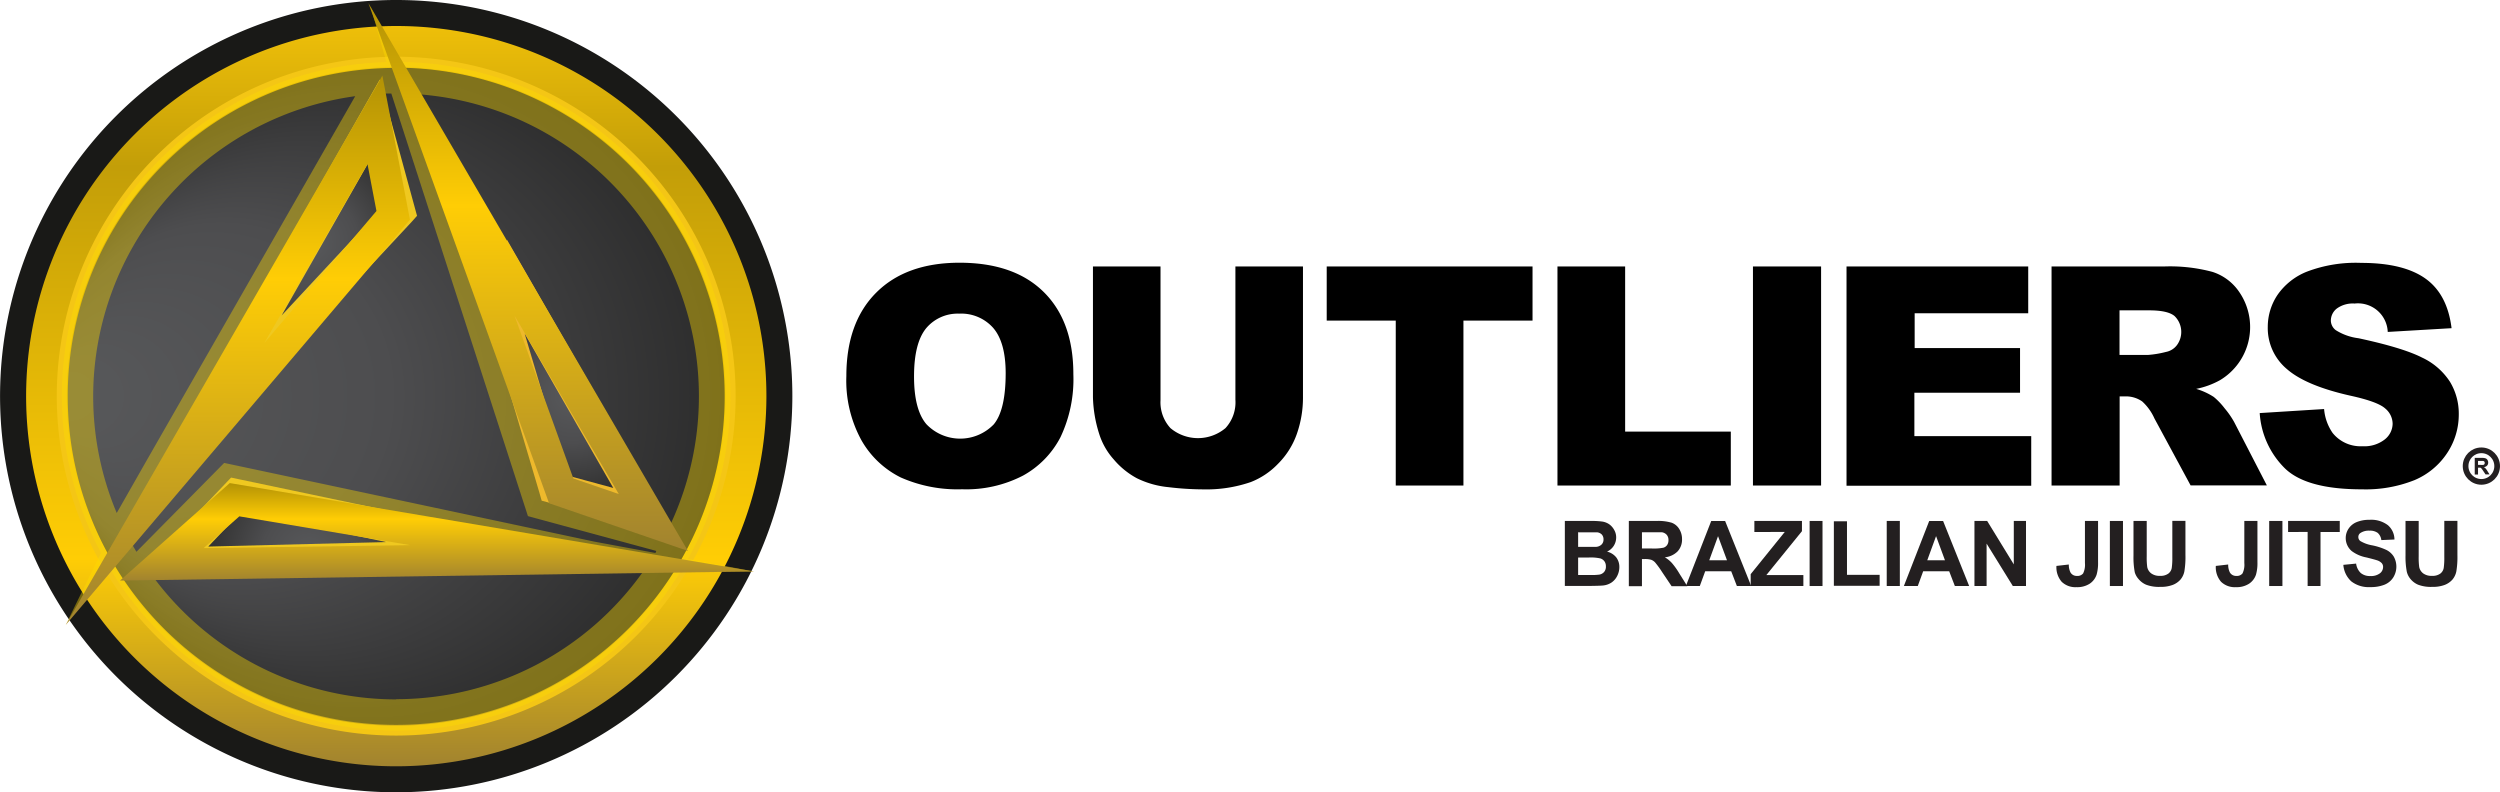 <svg id="Layer_18" data-name="Layer 18" xmlns="http://www.w3.org/2000/svg" xmlns:xlink="http://www.w3.org/1999/xlink" viewBox="0 0 440.3 139.54"><defs><style>.cls-1{fill:url(#radial-gradient);}.cls-2{fill:#191917;}.cls-3{fill:url(#radial-gradient-2);}.cls-4{fill:url(#linear-gradient);}.cls-5{fill:#f4c615;}.cls-17,.cls-6{fill:none;}.cls-7{fill:#feda00;opacity:0.4;}.cls-8{fill:url(#radial-gradient-3);}.cls-9{fill:#eeb92c;}.cls-10{fill:url(#radial-gradient-4);}.cls-11{fill:#efc820;}.cls-12{fill:url(#radial-gradient-5);}.cls-13{fill:url(#linear-gradient-2);}.cls-14{fill:url(#linear-gradient-3);}.cls-15{fill:url(#linear-gradient-4);}.cls-16{fill:#231f20;}.cls-17{stroke:#231f20;stroke-miterlimit:10;}</style><radialGradient id="radial-gradient" cx="69.77" cy="69.77" fx="131.292" r="61.52" gradientUnits="userSpaceOnUse"><stop offset="0" stop-color="#5c4f29"/><stop offset="0.49" stop-color="#ffd763"/><stop offset="1" stop-color="#a89056"/></radialGradient><radialGradient id="radial-gradient-2" cx="69.77" cy="69.77" fx="8.305" r="61.52" gradientUnits="userSpaceOnUse"><stop offset="0.01" stop-color="#58595b"/><stop offset="0.49" stop-color="#4d4d4f"/><stop offset="1" stop-color="#2a2a2a"/></radialGradient><linearGradient id="linear-gradient" x1="142.79" y1="239.77" x2="142.79" y2="370.15" gradientUnits="userSpaceOnUse"><stop offset="0" stop-color="#eebf09"/><stop offset="0.19" stop-color="#c39e08"/><stop offset="0.72" stop-color="#ffcd05"/><stop offset="1" stop-color="#a1832f"/></linearGradient><radialGradient id="radial-gradient-3" cx="173.97" cy="304.74" r="17.23" gradientUnits="userSpaceOnUse"><stop offset="0.01" stop-color="#58595b"/><stop offset="0.49" stop-color="#4d4d4f"/><stop offset="1" stop-color="#333"/></radialGradient><radialGradient id="radial-gradient-4" cx="528.32" cy="432.46" r="17.23" gradientTransform="translate(759.19 74.05) rotate(118.4)" xlink:href="#radial-gradient-3"/><radialGradient id="radial-gradient-5" cx="433.66" cy="42" r="17.23" gradientTransform="translate(311.74 672.75) rotate(-120.53)" xlink:href="#radial-gradient-3"/><linearGradient id="linear-gradient-2" x1="166.04" y1="235.74" x2="166.04" y2="332.21" gradientUnits="userSpaceOnUse"><stop offset="0" stop-color="#b39205"/><stop offset="0.37" stop-color="#ffcd05"/><stop offset="1" stop-color="#a1832f"/></linearGradient><linearGradient id="linear-gradient-3" x1="114.91" y1="248.5" x2="114.91" y2="345.25" xlink:href="#linear-gradient-2"/><linearGradient id="linear-gradient-4" x1="149.99" y1="320.27" x2="149.99" y2="337.44" xlink:href="#linear-gradient-2"/></defs><title>objj-logo-vert-dark</title><circle class="cls-1" cx="69.77" cy="69.77" r="61.52"/><path class="cls-2" d="M142.79,374.73A69.77,69.77,0,1,1,212.57,305,69.85,69.85,0,0,1,142.79,374.73Zm0-123A53.27,53.27,0,1,0,196.06,305,53.33,53.33,0,0,0,142.79,251.69Z" transform="translate(-73.02 -235.19)"/><circle class="cls-3" cx="69.77" cy="69.77" r="61.52"/><path class="cls-4" d="M142.79,370.15A65.19,65.19,0,1,1,208,305,65.26,65.26,0,0,1,142.79,370.15Zm0-123A57.85,57.85,0,1,0,200.65,305,57.92,57.92,0,0,0,142.79,247.11Z" transform="translate(-73.02 -235.19)"/><path class="cls-5" d="M142.79,364.74A59.78,59.78,0,1,1,202.58,305,59.85,59.85,0,0,1,142.79,364.74Zm0-117.74a58,58,0,1,0,58,58A58,58,0,0,0,142.79,247Z" transform="translate(-73.02 -235.19)"/><path class="cls-6" d="M145.09,251.65l5.61,13.18h0l24.56,57.66L189.88,330A53.33,53.33,0,0,0,145.09,251.65Z" transform="translate(-73.02 -235.19)"/><path class="cls-7" d="M194.18,333.62a58.83,58.83,0,0,0-51.39-87.53h-0.26l-4.21-9.65,2.75,9.69a58.82,58.82,0,0,0-50.26,86.42l-6.22,12.7L92.18,335a58.82,58.82,0,0,0,100.71.85h12.93ZM89.43,305a53.44,53.44,0,0,1,46.15-52.87l-37,64.63h0l-5,8.78A53.07,53.07,0,0,1,89.43,305Zm53.37,53.37a53.31,53.31,0,0,1-44.22-23.59l16.34-11.17,6.87,0.31,47.08,6.48-0.67,5.48h18.07A53.3,53.3,0,0,1,142.79,358.33Zm45.65-25.79-10.76-2L112.5,316.72,97.05,332.37c-0.45-.74-0.87-1.5-1.29-2.26l3.4-4.61L99,323.59l41.26-71.93c0.56,0,1.12,0,1.68,0L166,326.09l22.61,6.13Zm1.43-2.49-14.62-7.55-24.56-57.66h0l-5.61-13.18A53.33,53.33,0,0,1,189.88,330Z" transform="translate(-73.02 -235.19)"/><path class="cls-8" d="M170.63,321.12l16.1,4.38L162.89,284s-1.83,5.16-1.66,5.55S170.63,321.12,170.63,321.12Z" transform="translate(-73.02 -235.19)"/><path class="cls-9" d="M192.42,329.9l-24-6.53L168,321.9c-3.59-12.14-9.05-30.54-9.36-31.47-0.33-.78-0.52-1.21,1.67-7.38l2-5.64Zm-19.59-11,8.2,2.23-15.61-27.2C166.67,298.09,168.88,305.54,172.83,318.87Z" transform="translate(-73.02 -235.19)"/><path class="cls-10" d="M114.66,322.31l-11.51,12.07L151,333.18s-3.67-4.07-4.09-4.1S114.66,322.31,114.66,322.31Z" transform="translate(-73.02 -235.19)"/><path class="cls-11" d="M96.56,337.3l17.16-18,1.5,0.32c12.39,2.61,31.16,6.56,32.13,6.73s1.31,0.12,5.7,5l4,4.44Zm19-12-5.86,6.15,31.35-.79C136.8,329.79,129.19,328.19,115.59,325.32Z" transform="translate(-73.02 -235.19)"/><path class="cls-12" d="M143.44,272.43L139,256.34,115.38,298s5.38-1,5.63-1.39S143.44,272.43,143.44,272.43Z" transform="translate(-73.02 -235.19)"/><path class="cls-11" d="M110,301.81l29.91-52.61,6.56,24-1,1.12c-8.47,9.09-21.23,22.8-22.3,24-0.57.77-1.07,1.16-7.25,2.36Zm28.11-38.32-15.49,27.26c3-3.21,8.26-8.9,17.74-19.06Z" transform="translate(-73.02 -235.19)"/><path class="cls-6" d="M168.86,330.35l-47.08-6.48-6.87-.31L98.57,334.73a53.24,53.24,0,0,0,87.69,1.1H168.2Z" transform="translate(-73.02 -235.19)"/><path class="cls-6" d="M142,251.61c-0.56,0-1.12,0-1.68,0L99,323.59l0.13,1.92-3.4,4.61c0.41,0.76.84,1.52,1.29,2.26l15.45-15.65,65.18,13.77,10.76,2,0.21-.32L166,326.09Z" transform="translate(-73.02 -235.19)"/><path class="cls-13" d="M163.63,290.76L182,322.2l-8-2.74-10.37-28.7m-25.72-55,31.81,88.06,24.45,8.4-56.26-96.47h0Z" transform="translate(-73.02 -235.19)"/><path class="cls-14" d="M137.74,264.07l1.58,8.28L119.57,295.6l18.18-31.53m2.62-15.57L84.6,345.25l60.62-71.36-4.86-25.4h0Z" transform="translate(-73.02 -235.19)"/><path class="cls-15" d="M115.18,326.13l30.09,5.07-36.39.52,6.3-5.6m-1.68-5.86L94.16,337.44l111.66-1.61-92.33-15.56h0Z" transform="translate(-73.02 -235.19)"/><path d="M222.08,301.44q0-9.45,5.26-14.71T242,281.46q9.63,0,14.85,5.17t5.21,14.49a23.76,23.76,0,0,1-2.28,11.09,16.24,16.24,0,0,1-6.58,6.74,21.72,21.72,0,0,1-10.73,2.41,24.69,24.69,0,0,1-10.81-2.08,16.27,16.27,0,0,1-6.94-6.58A21.85,21.85,0,0,1,222.08,301.44ZM234,301.49q0,5.84,2.17,8.4a8.22,8.22,0,0,0,11.86.05q2.1-2.5,2.11-9,0-5.45-2.2-8a7.52,7.52,0,0,0-6-2.51,7.24,7.24,0,0,0-5.79,2.55Q234,295.59,234,301.49Z" transform="translate(-73.02 -235.19)"/><path d="M290.6,282.12h11.9v23a19.35,19.35,0,0,1-1.07,6.46,14,14,0,0,1-3.34,5.31,13.33,13.33,0,0,1-4.78,3.2,24,24,0,0,1-8.34,1.29,52.58,52.58,0,0,1-6.15-.39,16.1,16.1,0,0,1-5.57-1.57,14,14,0,0,1-4.09-3.33,12.21,12.21,0,0,1-2.54-4.45,23,23,0,0,1-1.11-6.52v-23h11.9v23.54a6.72,6.72,0,0,0,1.75,4.93,7.54,7.54,0,0,0,9.69,0,6.7,6.7,0,0,0,1.75-5V282.12Z" transform="translate(-73.02 -235.19)"/><path d="M306.68,282.12h36.25v9.53H330.76V320.7H318.84V291.65H306.68v-9.53Z" transform="translate(-73.02 -235.19)"/><path d="M347.32,282.12h11.92V311.2h18.61v9.5H347.32V282.12Z" transform="translate(-73.02 -235.19)"/><path d="M381.75,282.12h12V320.7h-12V282.12Z" transform="translate(-73.02 -235.19)"/><path d="M398.23,282.12h32v8.24h-20v6.13h18.56v7.87H410.18V312h20.58v8.74H398.23V282.12Z" transform="translate(-73.02 -235.19)"/><path d="M434.34,320.7V282.12h19.87a28.87,28.87,0,0,1,8.45.95,9,9,0,0,1,4.71,3.51A10.9,10.9,0,0,1,464,302.15a14.43,14.43,0,0,1-4.19,1.53,11.9,11.9,0,0,1,3.1,1.42,12.07,12.07,0,0,1,1.91,2,15.18,15.18,0,0,1,1.67,2.4l5.77,11.18H458.83l-6.37-11.79a9,9,0,0,0-2.16-3,5,5,0,0,0-2.92-.89h-1.05V320.7h-12Zm12-23h5a17.9,17.9,0,0,0,3.16-.53,3.15,3.15,0,0,0,1.93-1.21,3.91,3.91,0,0,0-.43-5.11q-1.19-1-4.45-1h-5.24v7.84Z" transform="translate(-73.02 -235.19)"/><path d="M471,307.94l11.34-.71a8.64,8.64,0,0,0,1.5,4.21,6.3,6.3,0,0,0,5.26,2.34,5.82,5.82,0,0,0,3.93-1.2,3.59,3.59,0,0,0,1.38-2.78,3.54,3.54,0,0,0-1.32-2.68q-1.32-1.19-6.11-2.24-7.84-1.76-11.19-4.69a9.42,9.42,0,0,1-3.37-7.45,10.12,10.12,0,0,1,1.72-5.62A11.42,11.42,0,0,1,479.4,283a24.21,24.21,0,0,1,9.49-1.51q7.4,0,11.28,2.75t4.62,8.75l-11.24.66a5.25,5.25,0,0,0-5.84-5,4.78,4.78,0,0,0-3.13.88,2.7,2.7,0,0,0-1.05,2.15,2.15,2.15,0,0,0,.87,1.66,9.75,9.75,0,0,0,4,1.42q7.82,1.68,11.2,3.41a11.77,11.77,0,0,1,4.92,4.28,10.84,10.84,0,0,1,1.54,5.71A12.24,12.24,0,0,1,504,315a12.85,12.85,0,0,1-5.74,4.75,23.19,23.19,0,0,1-9.29,1.62q-9.85,0-13.63-3.79A15,15,0,0,1,471,307.94Z" transform="translate(-73.02 -235.19)"/><path class="cls-16" d="M348.65,326.94h4.58a13.27,13.27,0,0,1,2,.11,3,3,0,0,1,1.2.47,2.94,2.94,0,0,1,.88,1,2.59,2.59,0,0,1,.35,1.34,2.72,2.72,0,0,1-1.61,2.48,3,3,0,0,1,1.61,1,2.76,2.76,0,0,1,.56,1.73,3.41,3.41,0,0,1-.36,1.52,3.06,3.06,0,0,1-1,1.18,3.28,3.28,0,0,1-1.55.54q-0.58.06-2.79,0.08h-3.9V326.94Zm2.31,1.91v2.65h1.52q1.35,0,1.68,0a1.53,1.53,0,0,0,.93-0.41,1.21,1.21,0,0,0,.34-0.89,1.26,1.26,0,0,0-.29-0.86,1.33,1.33,0,0,0-.87-0.4q-0.34,0-2,0H351Zm0,4.55v3.06h2.14a10.47,10.47,0,0,0,1.59-.07,1.43,1.43,0,0,0,.84-0.46,1.41,1.41,0,0,0,.32-1,1.49,1.49,0,0,0-.25-0.87,1.42,1.42,0,0,0-.72-0.52,7.86,7.86,0,0,0-2.05-.16H351Z" transform="translate(-73.02 -235.19)"/><path class="cls-16" d="M359.89,338.4V326.94h4.87a8.32,8.32,0,0,1,2.67.31,2.63,2.63,0,0,1,1.33,1.1,3.3,3.3,0,0,1,.5,1.8,3.06,3.06,0,0,1-.76,2.13,3.64,3.64,0,0,1-2.27,1.06,5.42,5.42,0,0,1,1.24,1,13.07,13.07,0,0,1,1.32,1.86l1.4,2.23h-2.77l-1.67-2.49a16.13,16.13,0,0,0-1.22-1.68,1.78,1.78,0,0,0-.7-0.48,3.81,3.81,0,0,0-1.16-.13H362.2v4.78h-2.31Zm2.31-6.61h1.71a8.84,8.84,0,0,0,2.08-.14,1.24,1.24,0,0,0,.65-0.48,1.49,1.49,0,0,0,.23-0.86,1.37,1.37,0,0,0-.31-0.93,1.42,1.42,0,0,0-.87-0.45q-0.28,0-1.69,0h-1.8v2.91Z" transform="translate(-73.02 -235.19)"/><path class="cls-16" d="M381.44,338.4h-2.52l-1-2.6h-4.58l-0.95,2.6h-2.45l4.46-11.45h2.45Zm-4.26-4.53-1.58-4.25-1.55,4.25h3.13Z" transform="translate(-73.02 -235.19)"/><path class="cls-16" d="M381.35,338.4v-2.09l6-7.43H382v-1.94h8.38v1.8l-6.27,7.73h6.52v1.93h-9.3Z" transform="translate(-73.02 -235.19)"/><path class="cls-16" d="M391.73,338.4V326.94H394V338.4h-2.31Z" transform="translate(-73.02 -235.19)"/><path class="cls-16" d="M396,338.4V327h2.31v9.43h5.75v1.93H396Z" transform="translate(-73.02 -235.19)"/><path class="cls-16" d="M405.31,338.4V326.94h2.31V338.4h-2.31Z" transform="translate(-73.02 -235.19)"/><path class="cls-16" d="M419.83,338.4h-2.52l-1-2.6h-4.58l-0.95,2.6h-2.45l4.46-11.45h2.45Zm-4.26-4.53L414,329.61l-1.55,4.25h3.13Z" transform="translate(-73.02 -235.19)"/><path class="cls-16" d="M420.76,338.4V326.94H423l4.69,7.65v-7.65h2.15V338.4h-2.32l-4.62-7.47v7.47h-2.15Z" transform="translate(-73.02 -235.19)"/><path class="cls-16" d="M440.23,326.94h2.3v7.25a7.42,7.42,0,0,1-.25,2.19,3.1,3.1,0,0,1-1.22,1.61,4,4,0,0,1-2.33.61,3.45,3.45,0,0,1-2.61-.95,3.89,3.89,0,0,1-.92-2.79l2.18-.25a3,3,0,0,0,.29,1.39,1.25,1.25,0,0,0,1.14.62,1.26,1.26,0,0,0,1.09-.44,3.48,3.48,0,0,0,.32-1.83v-7.4Z" transform="translate(-73.02 -235.19)"/><path class="cls-16" d="M444.61,338.4V326.94h2.31V338.4h-2.31Z" transform="translate(-73.02 -235.19)"/><path class="cls-16" d="M448.79,326.94h2.31v6.2a12.82,12.82,0,0,0,.09,1.91,1.85,1.85,0,0,0,.71,1.13,2.46,2.46,0,0,0,1.53.43,2.33,2.33,0,0,0,1.48-.4,1.59,1.59,0,0,0,.6-1,12.93,12.93,0,0,0,.1-1.95v-6.34h2.31v6a15.45,15.45,0,0,1-.19,2.91,3.23,3.23,0,0,1-.69,1.44,3.49,3.49,0,0,1-1.35.93,5.87,5.87,0,0,1-2.2.35,6.33,6.33,0,0,1-2.49-.38,3.56,3.56,0,0,1-1.34-1A3.15,3.15,0,0,1,449,336a13.89,13.89,0,0,1-.23-2.91v-6.11Z" transform="translate(-73.02 -235.19)"/><path class="cls-16" d="M468.3,326.94h2.3v7.25a7.39,7.39,0,0,1-.25,2.19,3.09,3.09,0,0,1-1.22,1.61,4,4,0,0,1-2.33.61,3.45,3.45,0,0,1-2.61-.95,3.89,3.89,0,0,1-.92-2.79l2.18-.25a3,3,0,0,0,.29,1.39,1.25,1.25,0,0,0,1.14.62,1.26,1.26,0,0,0,1.09-.44,3.47,3.47,0,0,0,.32-1.83v-7.4Z" transform="translate(-73.02 -235.19)"/><path class="cls-16" d="M472.67,338.4V326.94H475V338.4h-2.31Z" transform="translate(-73.02 -235.19)"/><path class="cls-16" d="M479.44,338.4v-9.52H476v-1.94h9.1v1.94h-3.39v9.52h-2.31Z" transform="translate(-73.02 -235.19)"/><path class="cls-16" d="M485.73,334.67l2.25-.22a2.75,2.75,0,0,0,.82,1.66,2.49,2.49,0,0,0,1.68.53,2.57,2.57,0,0,0,1.68-.47,1.41,1.41,0,0,0,.57-1.11,1,1,0,0,0-.24-0.69,1.91,1.91,0,0,0-.83-0.5q-0.41-.14-1.85-0.5a6.28,6.28,0,0,1-2.61-1.13,3,3,0,0,1-1.05-2.3,2.94,2.94,0,0,1,.5-1.64,3.11,3.11,0,0,1,1.43-1.16,5.73,5.73,0,0,1,2.25-.4,4.84,4.84,0,0,1,3.25.95,3.34,3.34,0,0,1,1.15,2.52l-2.31.1a2,2,0,0,0-.64-1.27,2.33,2.33,0,0,0-1.46-.39,2.64,2.64,0,0,0-1.58.41,0.83,0.83,0,0,0-.37.71,0.88,0.88,0,0,0,.34.7,6.08,6.08,0,0,0,2.13.77,11.2,11.2,0,0,1,2.5.82,3.23,3.23,0,0,1,1.27,1.16,3.61,3.61,0,0,1-.09,3.67,3.28,3.28,0,0,1-1.55,1.28,6.49,6.49,0,0,1-2.49.42,5,5,0,0,1-3.34-1A4.37,4.37,0,0,1,485.73,334.67Z" transform="translate(-73.02 -235.19)"/><path class="cls-16" d="M496.66,326.94H499v6.2a12.82,12.82,0,0,0,.09,1.91,1.86,1.86,0,0,0,.71,1.13,2.46,2.46,0,0,0,1.53.43,2.33,2.33,0,0,0,1.48-.4,1.59,1.59,0,0,0,.6-1,12.93,12.93,0,0,0,.1-1.95v-6.34h2.31v6a15.45,15.45,0,0,1-.19,2.91,3.23,3.23,0,0,1-.69,1.44,3.49,3.49,0,0,1-1.35.93,5.87,5.87,0,0,1-2.2.35,6.34,6.34,0,0,1-2.49-.38,3.56,3.56,0,0,1-1.34-1,3.16,3.16,0,0,1-.65-1.27,13.89,13.89,0,0,1-.23-2.91v-6.11Z" transform="translate(-73.02 -235.19)"/><path class="cls-16" d="M508.87,318.73v-2.9h1.23a2.11,2.11,0,0,1,.67.08,0.67,0.67,0,0,1,.34.28,0.84,0.84,0,0,1,.13.46,0.77,0.77,0,0,1-.19.54,0.92,0.92,0,0,1-.57.27,1.42,1.42,0,0,1,.31.24,3.35,3.35,0,0,1,.33.47l0.35,0.57h-0.7l-0.42-.63a4,4,0,0,0-.31-0.43,0.45,0.45,0,0,0-.18-0.12,1,1,0,0,0-.29,0h-0.12v1.21h-0.58Zm0.58-1.67h0.43a2.27,2.27,0,0,0,.53,0,0.32,0.32,0,0,0,.16-0.12,0.38,0.38,0,0,0,.06-0.22,0.35,0.35,0,0,0-.08-0.24,0.36,0.36,0,0,0-.22-0.11h-0.88v0.74Z" transform="translate(-73.02 -235.19)"/><circle class="cls-17" cx="437.02" cy="82.09" r="2.78"/></svg>
